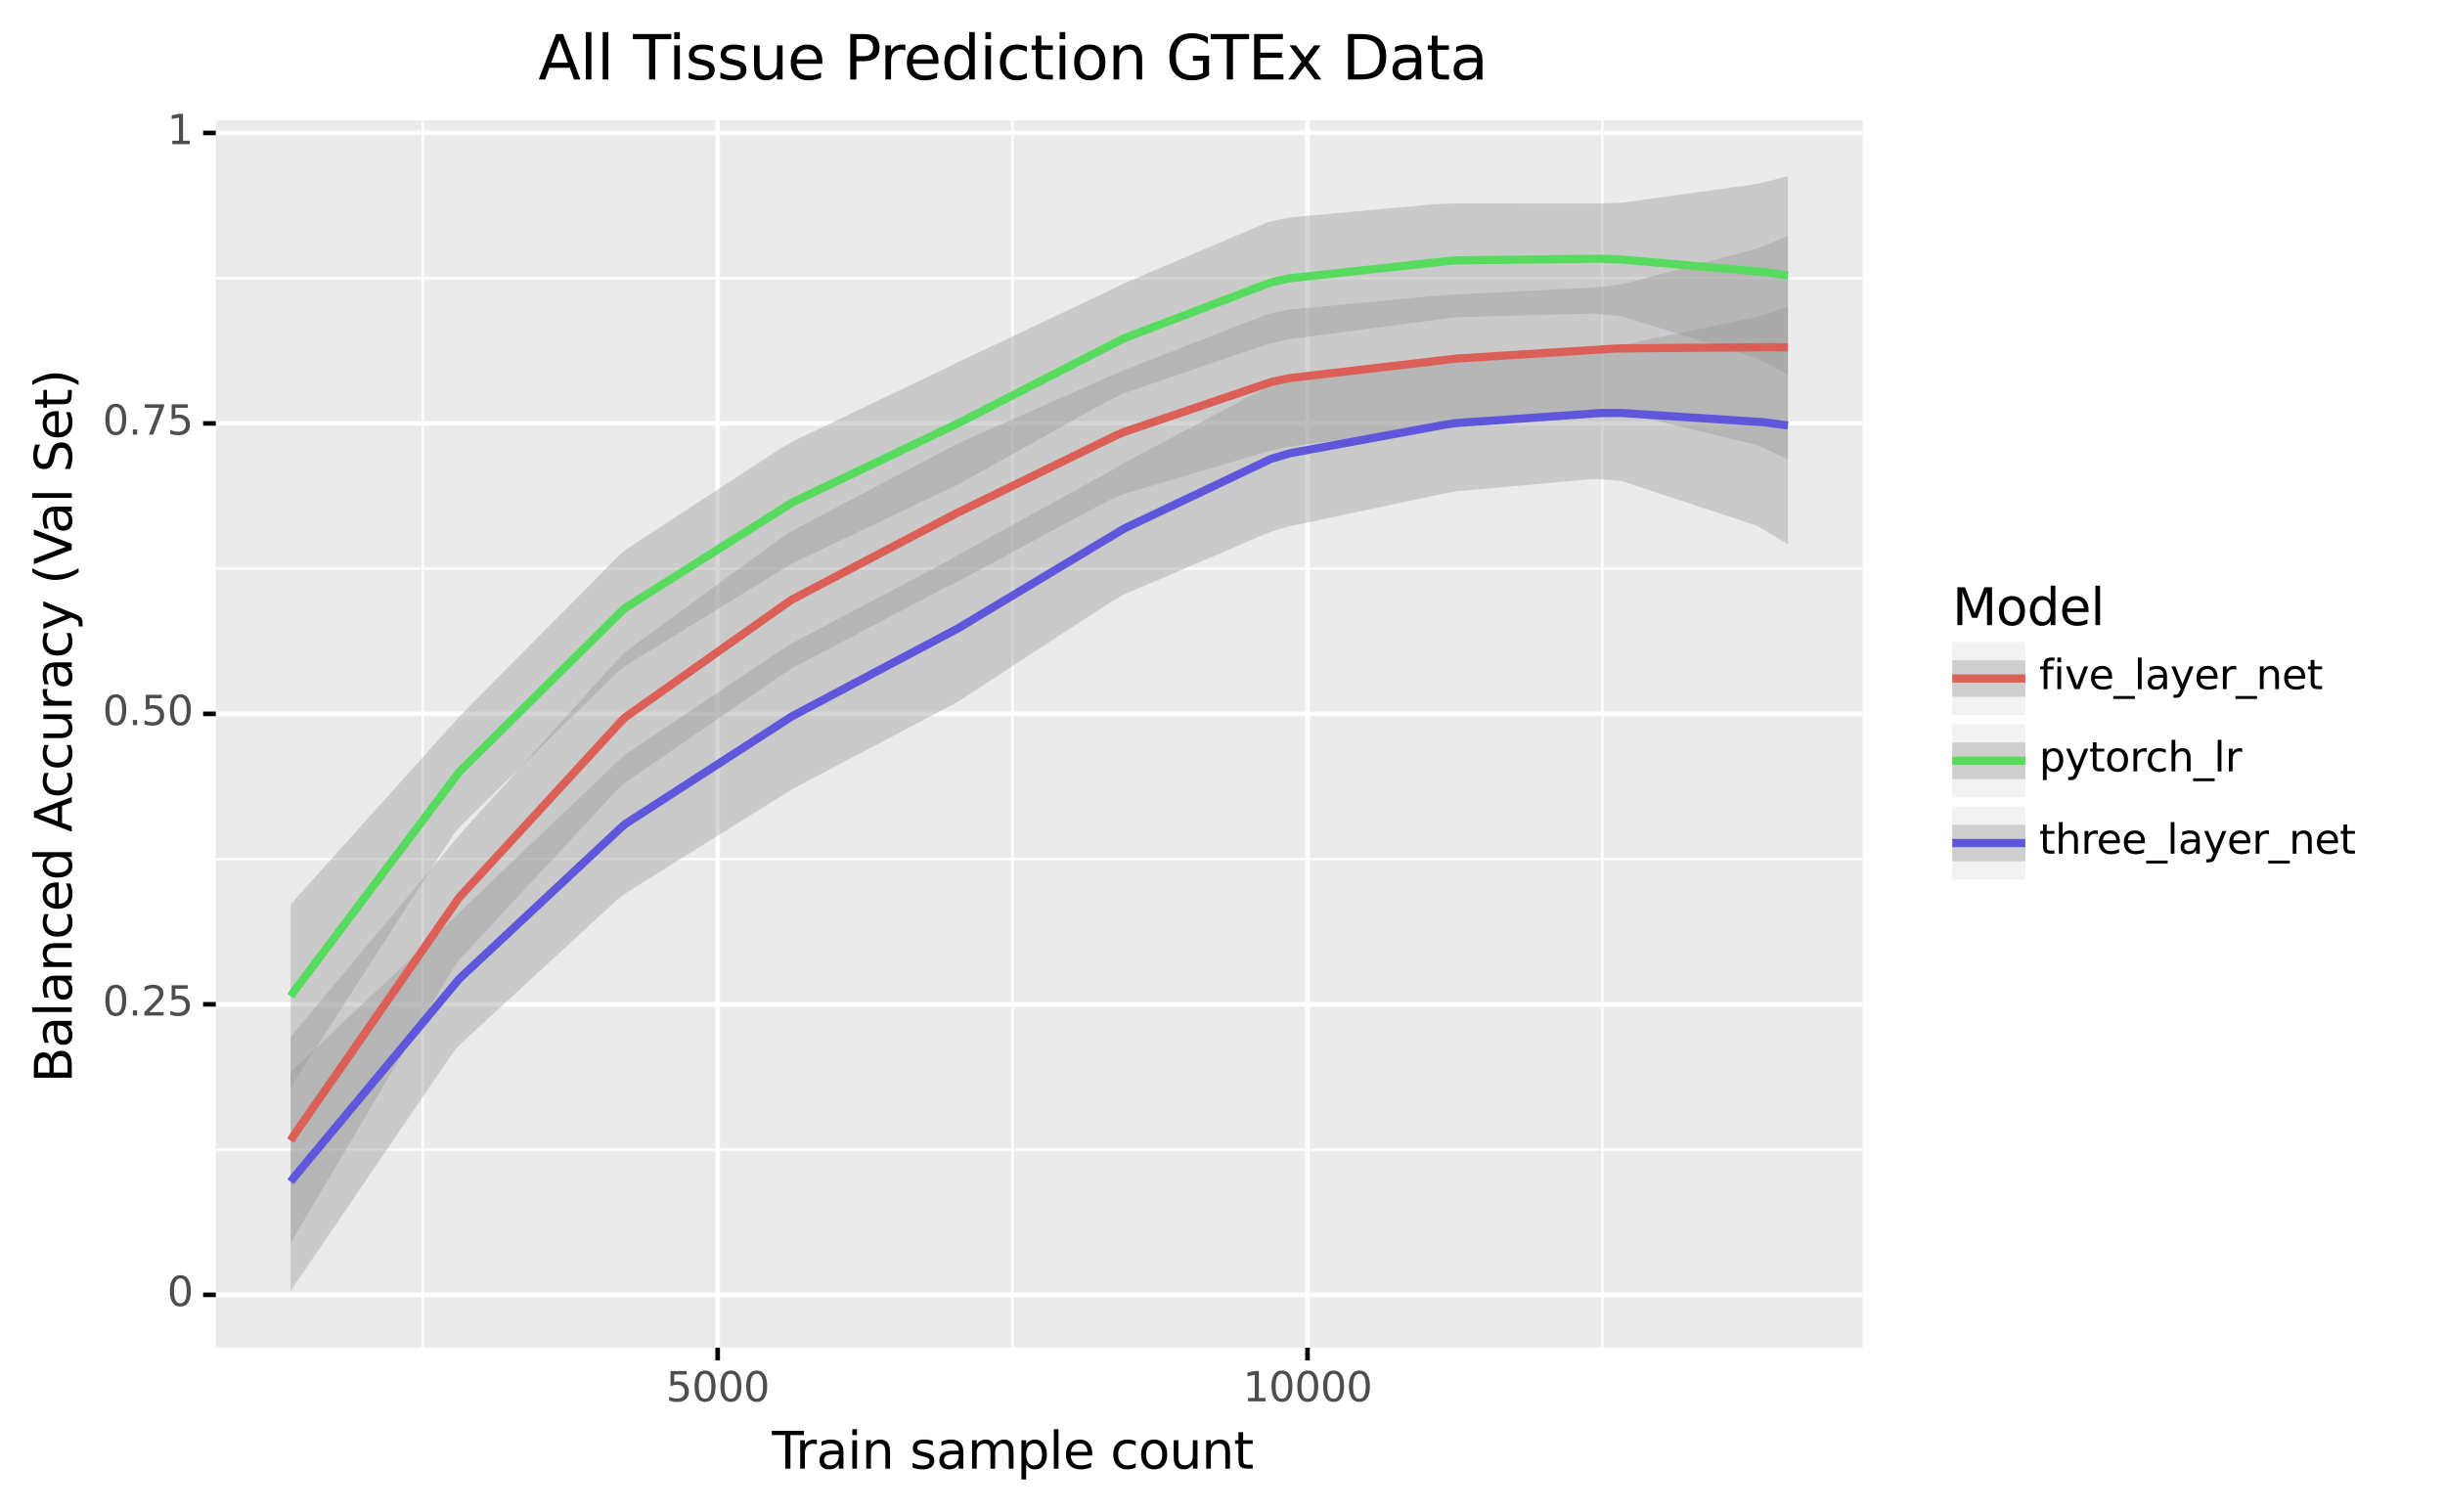 <?xml version="1.0" encoding="utf-8" standalone="no"?>
<!DOCTYPE svg PUBLIC "-//W3C//DTD SVG 1.1//EN"
  "http://www.w3.org/Graphics/SVG/1.1/DTD/svg11.dtd">
<svg height="327.93pt" version="1.1" viewBox="0 0 530.146 327.93" width="530.146pt" xmlns="http://www.w3.org/2000/svg" xmlns:xlink="http://www.w3.org/1999/xlink">
 <rect x="0" y="0" width="530.146" height="327.93" fill="#808080" stroke="none"/>
 <defs>
  <style type="text/css">*{stroke-linecap:butt;stroke-linejoin:round;}</style>
 </defs>
 <g id="figure_1">
  <g id="patch_1">
   <path d="M 0 327.93 
L 530.146 327.93 
L 530.146 0 
L 0 0 
z
" style="fill:#ffffff;stroke:#ffffff;stroke-linejoin:miter;"/>
  </g>
  <g id="axes_1">
   <g id="patch_2">
    <path d="M 46.79 292.217 
L 403.91 292.217 
L 403.91 26.105 
L 46.79 26.105 
z
" style="fill:#ebebeb;"/>
   </g>
   <g id="matplotlib.axis_1">
    <g id="xtick_1">
     <g id="line2d_1">
      <path clip-path="url(#pc63593eb18)" d="M 155.613 292.217 
L 155.613 26.105 
" style="fill:none;stroke:#ffffff;"/>
     </g>
     <g id="line2d_2">
      <path d="M 155.613 292.217 
" style="fill:none;stroke:#333333;stroke-width:1.5;"/>
      <defs>
       <path d="M 0 0 
L 0 2.75 
" id="md28d5144dc" style="stroke:#000000;"/>
      </defs>
      <g>
       <use style="fill:#333333;stroke:#000000;" x="155.613" xlink:href="#md28d5144dc" y="292.217"/>
      </g>
     </g>
     <g id="text_1">
      <!-- 5000 -->
      <g style="fill:#4d4d4d;" transform="translate(144.415 303.854)scale(0.088 -0.088)">
       <defs>
        <path d="M 691 4666 
L 3169 4666 
L 3169 4134 
L 1269 4134 
L 1269 2991 
Q 1406 3038 1543 3061 
Q 1681 3084 1819 3084 
Q 2600 3084 3056 2656 
Q 3513 2228 3513 1497 
Q 3513 744 3044 326 
Q 2575 -91 1722 -91 
Q 1428 -91 1123 -41 
Q 819 9 494 109 
L 494 744 
Q 775 591 1075 516 
Q 1375 441 1709 441 
Q 2250 441 2565 725 
Q 2881 1009 2881 1497 
Q 2881 1984 2565 2268 
Q 2250 2553 1709 2553 
Q 1456 2553 1204 2497 
Q 953 2441 691 2322 
L 691 4666 
z
" id="DejaVuSans-35" transform="scale(0.016)"/>
        <path d="M 2034 4250 
Q 1547 4250 1301 3770 
Q 1056 3291 1056 2328 
Q 1056 1369 1301 889 
Q 1547 409 2034 409 
Q 2525 409 2770 889 
Q 3016 1369 3016 2328 
Q 3016 3291 2770 3770 
Q 2525 4250 2034 4250 
z
M 2034 4750 
Q 2819 4750 3233 4129 
Q 3647 3509 3647 2328 
Q 3647 1150 3233 529 
Q 2819 -91 2034 -91 
Q 1250 -91 836 529 
Q 422 1150 422 2328 
Q 422 3509 836 4129 
Q 1250 4750 2034 4750 
z
" id="DejaVuSans-30" transform="scale(0.016)"/>
       </defs>
       <use xlink:href="#DejaVuSans-35"/>
       <use x="63.623" xlink:href="#DejaVuSans-30"/>
       <use x="127.246" xlink:href="#DejaVuSans-30"/>
       <use x="190.869" xlink:href="#DejaVuSans-30"/>
      </g>
     </g>
    </g>
    <g id="xtick_2">
     <g id="line2d_3">
      <path clip-path="url(#pc63593eb18)" d="M 283.5 292.217 
L 283.5 26.105 
" style="fill:none;stroke:#ffffff;"/>
     </g>
     <g id="line2d_4">
      <path d="M 283.5 292.217 
" style="fill:none;stroke:#333333;stroke-width:1.5;"/>
      <g>
       <use style="fill:#333333;stroke:#000000;" x="283.5" xlink:href="#md28d5144dc" y="292.217"/>
      </g>
     </g>
     <g id="text_2">
      <!-- 10000 -->
      <g style="fill:#4d4d4d;" transform="translate(269.503 303.854)scale(0.088 -0.088)">
       <defs>
        <path d="M 794 531 
L 1825 531 
L 1825 4091 
L 703 3866 
L 703 4441 
L 1819 4666 
L 2450 4666 
L 2450 531 
L 3481 531 
L 3481 0 
L 794 0 
L 794 531 
z
" id="DejaVuSans-31" transform="scale(0.016)"/>
       </defs>
       <use xlink:href="#DejaVuSans-31"/>
       <use x="63.623" xlink:href="#DejaVuSans-30"/>
       <use x="127.246" xlink:href="#DejaVuSans-30"/>
       <use x="190.869" xlink:href="#DejaVuSans-30"/>
       <use x="254.492" xlink:href="#DejaVuSans-30"/>
      </g>
     </g>
    </g>
    <g id="xtick_3">
     <g id="line2d_5">
      <path clip-path="url(#pc63593eb18)" d="M 91.669 292.217 
L 91.669 26.105 
" style="fill:none;stroke:#ffffff;stroke-width:0.5;"/>
     </g>
    </g>
    <g id="xtick_4">
     <g id="line2d_6">
      <path clip-path="url(#pc63593eb18)" d="M 219.556 292.217 
L 219.556 26.105 
" style="fill:none;stroke:#ffffff;stroke-width:0.5;"/>
     </g>
    </g>
    <g id="xtick_5">
     <g id="line2d_7">
      <path clip-path="url(#pc63593eb18)" d="M 347.444 292.217 
L 347.444 26.105 
" style="fill:none;stroke:#ffffff;stroke-width:0.5;"/>
     </g>
    </g>
    <g id="text_3">
     <!-- Train sample count -->
     <g transform="translate(167.387 318.442)scale(0.11 -0.11)">
      <defs>
       <path d="M -19 4666 
L 3928 4666 
L 3928 4134 
L 2272 4134 
L 2272 0 
L 1638 0 
L 1638 4134 
L -19 4134 
L -19 4666 
z
" id="DejaVuSans-54" transform="scale(0.016)"/>
       <path d="M 2631 2963 
Q 2534 3019 2420 3045 
Q 2306 3072 2169 3072 
Q 1681 3072 1420 2755 
Q 1159 2438 1159 1844 
L 1159 0 
L 581 0 
L 581 3500 
L 1159 3500 
L 1159 2956 
Q 1341 3275 1631 3429 
Q 1922 3584 2338 3584 
Q 2397 3584 2469 3576 
Q 2541 3569 2628 3553 
L 2631 2963 
z
" id="DejaVuSans-72" transform="scale(0.016)"/>
       <path d="M 2194 1759 
Q 1497 1759 1228 1600 
Q 959 1441 959 1056 
Q 959 750 1161 570 
Q 1363 391 1709 391 
Q 2188 391 2477 730 
Q 2766 1069 2766 1631 
L 2766 1759 
L 2194 1759 
z
M 3341 1997 
L 3341 0 
L 2766 0 
L 2766 531 
Q 2569 213 2275 61 
Q 1981 -91 1556 -91 
Q 1019 -91 701 211 
Q 384 513 384 1019 
Q 384 1609 779 1909 
Q 1175 2209 1959 2209 
L 2766 2209 
L 2766 2266 
Q 2766 2663 2505 2880 
Q 2244 3097 1772 3097 
Q 1472 3097 1187 3025 
Q 903 2953 641 2809 
L 641 3341 
Q 956 3463 1253 3523 
Q 1550 3584 1831 3584 
Q 2591 3584 2966 3190 
Q 3341 2797 3341 1997 
z
" id="DejaVuSans-61" transform="scale(0.016)"/>
       <path d="M 603 3500 
L 1178 3500 
L 1178 0 
L 603 0 
L 603 3500 
z
M 603 4863 
L 1178 4863 
L 1178 4134 
L 603 4134 
L 603 4863 
z
" id="DejaVuSans-69" transform="scale(0.016)"/>
       <path d="M 3513 2113 
L 3513 0 
L 2938 0 
L 2938 2094 
Q 2938 2591 2744 2837 
Q 2550 3084 2163 3084 
Q 1697 3084 1428 2787 
Q 1159 2491 1159 1978 
L 1159 0 
L 581 0 
L 581 3500 
L 1159 3500 
L 1159 2956 
Q 1366 3272 1645 3428 
Q 1925 3584 2291 3584 
Q 2894 3584 3203 3211 
Q 3513 2838 3513 2113 
z
" id="DejaVuSans-6e" transform="scale(0.016)"/>
       <path id="DejaVuSans-20" transform="scale(0.016)"/>
       <path d="M 2834 3397 
L 2834 2853 
Q 2591 2978 2328 3040 
Q 2066 3103 1784 3103 
Q 1356 3103 1142 2972 
Q 928 2841 928 2578 
Q 928 2378 1081 2264 
Q 1234 2150 1697 2047 
L 1894 2003 
Q 2506 1872 2764 1633 
Q 3022 1394 3022 966 
Q 3022 478 2636 193 
Q 2250 -91 1575 -91 
Q 1294 -91 989 -36 
Q 684 19 347 128 
L 347 722 
Q 666 556 975 473 
Q 1284 391 1588 391 
Q 1994 391 2212 530 
Q 2431 669 2431 922 
Q 2431 1156 2273 1281 
Q 2116 1406 1581 1522 
L 1381 1569 
Q 847 1681 609 1914 
Q 372 2147 372 2553 
Q 372 3047 722 3315 
Q 1072 3584 1716 3584 
Q 2034 3584 2315 3537 
Q 2597 3491 2834 3397 
z
" id="DejaVuSans-73" transform="scale(0.016)"/>
       <path d="M 3328 2828 
Q 3544 3216 3844 3400 
Q 4144 3584 4550 3584 
Q 5097 3584 5394 3201 
Q 5691 2819 5691 2113 
L 5691 0 
L 5113 0 
L 5113 2094 
Q 5113 2597 4934 2840 
Q 4756 3084 4391 3084 
Q 3944 3084 3684 2787 
Q 3425 2491 3425 1978 
L 3425 0 
L 2847 0 
L 2847 2094 
Q 2847 2600 2669 2842 
Q 2491 3084 2119 3084 
Q 1678 3084 1418 2786 
Q 1159 2488 1159 1978 
L 1159 0 
L 581 0 
L 581 3500 
L 1159 3500 
L 1159 2956 
Q 1356 3278 1631 3431 
Q 1906 3584 2284 3584 
Q 2666 3584 2933 3390 
Q 3200 3197 3328 2828 
z
" id="DejaVuSans-6d" transform="scale(0.016)"/>
       <path d="M 1159 525 
L 1159 -1331 
L 581 -1331 
L 581 3500 
L 1159 3500 
L 1159 2969 
Q 1341 3281 1617 3432 
Q 1894 3584 2278 3584 
Q 2916 3584 3314 3078 
Q 3713 2572 3713 1747 
Q 3713 922 3314 415 
Q 2916 -91 2278 -91 
Q 1894 -91 1617 61 
Q 1341 213 1159 525 
z
M 3116 1747 
Q 3116 2381 2855 2742 
Q 2594 3103 2138 3103 
Q 1681 3103 1420 2742 
Q 1159 2381 1159 1747 
Q 1159 1113 1420 752 
Q 1681 391 2138 391 
Q 2594 391 2855 752 
Q 3116 1113 3116 1747 
z
" id="DejaVuSans-70" transform="scale(0.016)"/>
       <path d="M 603 4863 
L 1178 4863 
L 1178 0 
L 603 0 
L 603 4863 
z
" id="DejaVuSans-6c" transform="scale(0.016)"/>
       <path d="M 3597 1894 
L 3597 1613 
L 953 1613 
Q 991 1019 1311 708 
Q 1631 397 2203 397 
Q 2534 397 2845 478 
Q 3156 559 3463 722 
L 3463 178 
Q 3153 47 2828 -22 
Q 2503 -91 2169 -91 
Q 1331 -91 842 396 
Q 353 884 353 1716 
Q 353 2575 817 3079 
Q 1281 3584 2069 3584 
Q 2775 3584 3186 3129 
Q 3597 2675 3597 1894 
z
M 3022 2063 
Q 3016 2534 2758 2815 
Q 2500 3097 2075 3097 
Q 1594 3097 1305 2825 
Q 1016 2553 972 2059 
L 3022 2063 
z
" id="DejaVuSans-65" transform="scale(0.016)"/>
       <path d="M 3122 3366 
L 3122 2828 
Q 2878 2963 2633 3030 
Q 2388 3097 2138 3097 
Q 1578 3097 1268 2742 
Q 959 2388 959 1747 
Q 959 1106 1268 751 
Q 1578 397 2138 397 
Q 2388 397 2633 464 
Q 2878 531 3122 666 
L 3122 134 
Q 2881 22 2623 -34 
Q 2366 -91 2075 -91 
Q 1284 -91 818 406 
Q 353 903 353 1747 
Q 353 2603 823 3093 
Q 1294 3584 2113 3584 
Q 2378 3584 2631 3529 
Q 2884 3475 3122 3366 
z
" id="DejaVuSans-63" transform="scale(0.016)"/>
       <path d="M 1959 3097 
Q 1497 3097 1228 2736 
Q 959 2375 959 1747 
Q 959 1119 1226 758 
Q 1494 397 1959 397 
Q 2419 397 2687 759 
Q 2956 1122 2956 1747 
Q 2956 2369 2687 2733 
Q 2419 3097 1959 3097 
z
M 1959 3584 
Q 2709 3584 3137 3096 
Q 3566 2609 3566 1747 
Q 3566 888 3137 398 
Q 2709 -91 1959 -91 
Q 1206 -91 779 398 
Q 353 888 353 1747 
Q 353 2609 779 3096 
Q 1206 3584 1959 3584 
z
" id="DejaVuSans-6f" transform="scale(0.016)"/>
       <path d="M 544 1381 
L 544 3500 
L 1119 3500 
L 1119 1403 
Q 1119 906 1312 657 
Q 1506 409 1894 409 
Q 2359 409 2629 706 
Q 2900 1003 2900 1516 
L 2900 3500 
L 3475 3500 
L 3475 0 
L 2900 0 
L 2900 538 
Q 2691 219 2414 64 
Q 2138 -91 1772 -91 
Q 1169 -91 856 284 
Q 544 659 544 1381 
z
M 1991 3584 
L 1991 3584 
z
" id="DejaVuSans-75" transform="scale(0.016)"/>
       <path d="M 1172 4494 
L 1172 3500 
L 2356 3500 
L 2356 3053 
L 1172 3053 
L 1172 1153 
Q 1172 725 1289 603 
Q 1406 481 1766 481 
L 2356 481 
L 2356 0 
L 1766 0 
Q 1100 0 847 248 
Q 594 497 594 1153 
L 594 3053 
L 172 3053 
L 172 3500 
L 594 3500 
L 594 4494 
L 1172 4494 
z
" id="DejaVuSans-74" transform="scale(0.016)"/>
      </defs>
      <use xlink:href="#DejaVuSans-54"/>
      <use x="46.334" xlink:href="#DejaVuSans-72"/>
      <use x="87.447" xlink:href="#DejaVuSans-61"/>
      <use x="148.727" xlink:href="#DejaVuSans-69"/>
      <use x="176.51" xlink:href="#DejaVuSans-6e"/>
      <use x="239.889" xlink:href="#DejaVuSans-20"/>
      <use x="271.676" xlink:href="#DejaVuSans-73"/>
      <use x="323.775" xlink:href="#DejaVuSans-61"/>
      <use x="385.055" xlink:href="#DejaVuSans-6d"/>
      <use x="482.467" xlink:href="#DejaVuSans-70"/>
      <use x="545.943" xlink:href="#DejaVuSans-6c"/>
      <use x="573.727" xlink:href="#DejaVuSans-65"/>
      <use x="635.25" xlink:href="#DejaVuSans-20"/>
      <use x="667.037" xlink:href="#DejaVuSans-63"/>
      <use x="722.018" xlink:href="#DejaVuSans-6f"/>
      <use x="783.199" xlink:href="#DejaVuSans-75"/>
      <use x="846.578" xlink:href="#DejaVuSans-6e"/>
      <use x="909.957" xlink:href="#DejaVuSans-74"/>
     </g>
    </g>
   </g>
   <g id="matplotlib.axis_2">
    <g id="ytick_1">
     <g id="line2d_8">
      <path clip-path="url(#pc63593eb18)" d="M 46.79 280.75 
L 403.91 280.75 
" style="fill:none;stroke:#ffffff;"/>
     </g>
     <g id="line2d_9">
      <path d="M 46.79 280.75 
" style="fill:none;stroke:#333333;stroke-width:1.5;"/>
      <defs>
       <path d="M 0 0 
L -2.75 0 
" id="ma6c13cc1db" style="stroke:#000000;"/>
      </defs>
      <g>
       <use style="fill:#333333;stroke:#000000;" x="46.79" xlink:href="#ma6c13cc1db" y="280.75"/>
      </g>
     </g>
     <g id="text_4">
      <!-- 0 -->
      <g style="fill:#4d4d4d;" transform="translate(36.241 283.178)scale(0.088 -0.088)">
       <use xlink:href="#DejaVuSans-30"/>
      </g>
     </g>
    </g>
    <g id="ytick_2">
     <g id="line2d_10">
      <path clip-path="url(#pc63593eb18)" d="M 46.79 217.768 
L 403.91 217.768 
" style="fill:none;stroke:#ffffff;"/>
     </g>
     <g id="line2d_11">
      <path d="M 46.79 217.768 
" style="fill:none;stroke:#333333;stroke-width:1.5;"/>
      <g>
       <use style="fill:#333333;stroke:#000000;" x="46.79" xlink:href="#ma6c13cc1db" y="217.768"/>
      </g>
     </g>
     <g id="text_5">
      <!-- 0.25 -->
      <g style="fill:#4d4d4d;" transform="translate(22.246 220.197)scale(0.088 -0.088)">
       <defs>
        <path d="M 684 794 
L 1344 794 
L 1344 0 
L 684 0 
L 684 794 
z
" id="DejaVuSans-2e" transform="scale(0.016)"/>
        <path d="M 1228 531 
L 3431 531 
L 3431 0 
L 469 0 
L 469 531 
Q 828 903 1448 1529 
Q 2069 2156 2228 2338 
Q 2531 2678 2651 2914 
Q 2772 3150 2772 3378 
Q 2772 3750 2511 3984 
Q 2250 4219 1831 4219 
Q 1534 4219 1204 4116 
Q 875 4013 500 3803 
L 500 4441 
Q 881 4594 1212 4672 
Q 1544 4750 1819 4750 
Q 2544 4750 2975 4387 
Q 3406 4025 3406 3419 
Q 3406 3131 3298 2873 
Q 3191 2616 2906 2266 
Q 2828 2175 2409 1742 
Q 1991 1309 1228 531 
z
" id="DejaVuSans-32" transform="scale(0.016)"/>
       </defs>
       <use xlink:href="#DejaVuSans-30"/>
       <use x="63.623" xlink:href="#DejaVuSans-2e"/>
       <use x="95.41" xlink:href="#DejaVuSans-32"/>
       <use x="159.033" xlink:href="#DejaVuSans-35"/>
      </g>
     </g>
    </g>
    <g id="ytick_3">
     <g id="line2d_12">
      <path clip-path="url(#pc63593eb18)" d="M 46.79 154.787 
L 403.91 154.787 
" style="fill:none;stroke:#ffffff;"/>
     </g>
     <g id="line2d_13">
      <path d="M 46.79 154.787 
" style="fill:none;stroke:#333333;stroke-width:1.5;"/>
      <g>
       <use style="fill:#333333;stroke:#000000;" x="46.79" xlink:href="#ma6c13cc1db" y="154.787"/>
      </g>
     </g>
     <g id="text_6">
      <!-- 0.50 -->
      <g style="fill:#4d4d4d;" transform="translate(22.246 157.216)scale(0.088 -0.088)">
       <use xlink:href="#DejaVuSans-30"/>
       <use x="63.623" xlink:href="#DejaVuSans-2e"/>
       <use x="95.41" xlink:href="#DejaVuSans-35"/>
       <use x="159.033" xlink:href="#DejaVuSans-30"/>
      </g>
     </g>
    </g>
    <g id="ytick_4">
     <g id="line2d_14">
      <path clip-path="url(#pc63593eb18)" d="M 46.79 91.806 
L 403.91 91.806 
" style="fill:none;stroke:#ffffff;"/>
     </g>
     <g id="line2d_15">
      <path d="M 46.79 91.806 
" style="fill:none;stroke:#333333;stroke-width:1.5;"/>
      <g>
       <use style="fill:#333333;stroke:#000000;" x="46.79" xlink:href="#ma6c13cc1db" y="91.806"/>
      </g>
     </g>
     <g id="text_7">
      <!-- 0.75 -->
      <g style="fill:#4d4d4d;" transform="translate(22.246 94.234)scale(0.088 -0.088)">
       <defs>
        <path d="M 525 4666 
L 3525 4666 
L 3525 4397 
L 1831 0 
L 1172 0 
L 2766 4134 
L 525 4134 
L 525 4666 
z
" id="DejaVuSans-37" transform="scale(0.016)"/>
       </defs>
       <use xlink:href="#DejaVuSans-30"/>
       <use x="63.623" xlink:href="#DejaVuSans-2e"/>
       <use x="95.41" xlink:href="#DejaVuSans-37"/>
       <use x="159.033" xlink:href="#DejaVuSans-35"/>
      </g>
     </g>
    </g>
    <g id="ytick_5">
     <g id="line2d_16">
      <path clip-path="url(#pc63593eb18)" d="M 46.79 28.825 
L 403.91 28.825 
" style="fill:none;stroke:#ffffff;"/>
     </g>
     <g id="line2d_17">
      <path d="M 46.79 28.825 
" style="fill:none;stroke:#333333;stroke-width:1.5;"/>
      <g>
       <use style="fill:#333333;stroke:#000000;" x="46.79" xlink:href="#ma6c13cc1db" y="28.825"/>
      </g>
     </g>
     <g id="text_8">
      <!-- 1 -->
      <g style="fill:#4d4d4d;" transform="translate(36.241 31.253)scale(0.088 -0.088)">
       <use xlink:href="#DejaVuSans-31"/>
      </g>
     </g>
    </g>
    <g id="ytick_6">
     <g id="line2d_18">
      <path clip-path="url(#pc63593eb18)" d="M 46.79 249.259 
L 403.91 249.259 
" style="fill:none;stroke:#ffffff;stroke-width:0.5;"/>
     </g>
    </g>
    <g id="ytick_7">
     <g id="line2d_19">
      <path clip-path="url(#pc63593eb18)" d="M 46.79 186.278 
L 403.91 186.278 
" style="fill:none;stroke:#ffffff;stroke-width:0.5;"/>
     </g>
    </g>
    <g id="ytick_8">
     <g id="line2d_20">
      <path clip-path="url(#pc63593eb18)" d="M 46.79 123.297 
L 403.91 123.297 
" style="fill:none;stroke:#ffffff;stroke-width:0.5;"/>
     </g>
    </g>
    <g id="ytick_9">
     <g id="line2d_21">
      <path clip-path="url(#pc63593eb18)" d="M 46.79 60.316 
L 403.91 60.316 
" style="fill:none;stroke:#ffffff;stroke-width:0.5;"/>
     </g>
    </g>
    <g id="text_9">
     <!-- Balanced Accuracy (Val Set) -->
     <g transform="translate(15.558 234.775)rotate(-90)scale(0.11 -0.11)">
      <defs>
       <path d="M 1259 2228 
L 1259 519 
L 2272 519 
Q 2781 519 3026 730 
Q 3272 941 3272 1375 
Q 3272 1813 3026 2020 
Q 2781 2228 2272 2228 
L 1259 2228 
z
M 1259 4147 
L 1259 2741 
L 2194 2741 
Q 2656 2741 2882 2914 
Q 3109 3088 3109 3444 
Q 3109 3797 2882 3972 
Q 2656 4147 2194 4147 
L 1259 4147 
z
M 628 4666 
L 2241 4666 
Q 2963 4666 3353 4366 
Q 3744 4066 3744 3513 
Q 3744 3084 3544 2831 
Q 3344 2578 2956 2516 
Q 3422 2416 3680 2098 
Q 3938 1781 3938 1306 
Q 3938 681 3513 340 
Q 3088 0 2303 0 
L 628 0 
L 628 4666 
z
" id="DejaVuSans-42" transform="scale(0.016)"/>
       <path d="M 2906 2969 
L 2906 4863 
L 3481 4863 
L 3481 0 
L 2906 0 
L 2906 525 
Q 2725 213 2448 61 
Q 2172 -91 1784 -91 
Q 1150 -91 751 415 
Q 353 922 353 1747 
Q 353 2572 751 3078 
Q 1150 3584 1784 3584 
Q 2172 3584 2448 3432 
Q 2725 3281 2906 2969 
z
M 947 1747 
Q 947 1113 1208 752 
Q 1469 391 1925 391 
Q 2381 391 2643 752 
Q 2906 1113 2906 1747 
Q 2906 2381 2643 2742 
Q 2381 3103 1925 3103 
Q 1469 3103 1208 2742 
Q 947 2381 947 1747 
z
" id="DejaVuSans-64" transform="scale(0.016)"/>
       <path d="M 2188 4044 
L 1331 1722 
L 3047 1722 
L 2188 4044 
z
M 1831 4666 
L 2547 4666 
L 4325 0 
L 3669 0 
L 3244 1197 
L 1141 1197 
L 716 0 
L 50 0 
L 1831 4666 
z
" id="DejaVuSans-41" transform="scale(0.016)"/>
       <path d="M 2059 -325 
Q 1816 -950 1584 -1140 
Q 1353 -1331 966 -1331 
L 506 -1331 
L 506 -850 
L 844 -850 
Q 1081 -850 1212 -737 
Q 1344 -625 1503 -206 
L 1606 56 
L 191 3500 
L 800 3500 
L 1894 763 
L 2988 3500 
L 3597 3500 
L 2059 -325 
z
" id="DejaVuSans-79" transform="scale(0.016)"/>
       <path d="M 1984 4856 
Q 1566 4138 1362 3434 
Q 1159 2731 1159 2009 
Q 1159 1288 1364 580 
Q 1569 -128 1984 -844 
L 1484 -844 
Q 1016 -109 783 600 
Q 550 1309 550 2009 
Q 550 2706 781 3412 
Q 1013 4119 1484 4856 
L 1984 4856 
z
" id="DejaVuSans-28" transform="scale(0.016)"/>
       <path d="M 1831 0 
L 50 4666 
L 709 4666 
L 2188 738 
L 3669 4666 
L 4325 4666 
L 2547 0 
L 1831 0 
z
" id="DejaVuSans-56" transform="scale(0.016)"/>
       <path d="M 3425 4513 
L 3425 3897 
Q 3066 4069 2747 4153 
Q 2428 4238 2131 4238 
Q 1616 4238 1336 4038 
Q 1056 3838 1056 3469 
Q 1056 3159 1242 3001 
Q 1428 2844 1947 2747 
L 2328 2669 
Q 3034 2534 3370 2195 
Q 3706 1856 3706 1288 
Q 3706 609 3251 259 
Q 2797 -91 1919 -91 
Q 1588 -91 1214 -16 
Q 841 59 441 206 
L 441 856 
Q 825 641 1194 531 
Q 1563 422 1919 422 
Q 2459 422 2753 634 
Q 3047 847 3047 1241 
Q 3047 1584 2836 1778 
Q 2625 1972 2144 2069 
L 1759 2144 
Q 1053 2284 737 2584 
Q 422 2884 422 3419 
Q 422 4038 858 4394 
Q 1294 4750 2059 4750 
Q 2388 4750 2728 4690 
Q 3069 4631 3425 4513 
z
" id="DejaVuSans-53" transform="scale(0.016)"/>
       <path d="M 513 4856 
L 1013 4856 
Q 1481 4119 1714 3412 
Q 1947 2706 1947 2009 
Q 1947 1309 1714 600 
Q 1481 -109 1013 -844 
L 513 -844 
Q 928 -128 1133 580 
Q 1338 1288 1338 2009 
Q 1338 2731 1133 3434 
Q 928 4138 513 4856 
z
" id="DejaVuSans-29" transform="scale(0.016)"/>
      </defs>
      <use xlink:href="#DejaVuSans-42"/>
      <use x="68.604" xlink:href="#DejaVuSans-61"/>
      <use x="129.883" xlink:href="#DejaVuSans-6c"/>
      <use x="157.666" xlink:href="#DejaVuSans-61"/>
      <use x="218.945" xlink:href="#DejaVuSans-6e"/>
      <use x="282.324" xlink:href="#DejaVuSans-63"/>
      <use x="337.305" xlink:href="#DejaVuSans-65"/>
      <use x="398.828" xlink:href="#DejaVuSans-64"/>
      <use x="462.305" xlink:href="#DejaVuSans-20"/>
      <use x="494.092" xlink:href="#DejaVuSans-41"/>
      <use x="560.75" xlink:href="#DejaVuSans-63"/>
      <use x="615.73" xlink:href="#DejaVuSans-63"/>
      <use x="670.711" xlink:href="#DejaVuSans-75"/>
      <use x="734.09" xlink:href="#DejaVuSans-72"/>
      <use x="775.203" xlink:href="#DejaVuSans-61"/>
      <use x="836.482" xlink:href="#DejaVuSans-63"/>
      <use x="891.463" xlink:href="#DejaVuSans-79"/>
      <use x="950.643" xlink:href="#DejaVuSans-20"/>
      <use x="982.43" xlink:href="#DejaVuSans-28"/>
      <use x="1021.443" xlink:href="#DejaVuSans-56"/>
      <use x="1082.102" xlink:href="#DejaVuSans-61"/>
      <use x="1143.381" xlink:href="#DejaVuSans-6c"/>
      <use x="1171.164" xlink:href="#DejaVuSans-20"/>
      <use x="1202.951" xlink:href="#DejaVuSans-53"/>
      <use x="1266.428" xlink:href="#DejaVuSans-65"/>
      <use x="1327.951" xlink:href="#DejaVuSans-74"/>
      <use x="1367.16" xlink:href="#DejaVuSans-29"/>
     </g>
    </g>
   </g>
   <g id="PolyCollection_1">
    <path clip-path="url(#pc63593eb18)" d="M 63.022 224.835 
L 63.022 269.765 
L 63.125 269.555 
L 63.15 269.502 
L 63.176 269.45 
L 63.201 269.397 
L 63.329 269.135 
L 63.355 269.083 
L 63.38 269.03 
L 63.432 268.926 
L 63.56 268.664 
L 63.713 268.351 
L 98.319 209.814 
L 98.549 209.505 
L 98.575 209.471 
L 98.601 209.437 
L 98.626 209.402 
L 98.677 209.334 
L 98.959 208.958 
L 98.984 208.924 
L 99.01 208.89 
L 99.061 208.822 
L 99.138 208.72 
L 99.419 208.347 
L 99.7 207.976 
L 133.642 171.455 
L 133.949 171.174 
L 134 171.127 
L 134.051 171.081 
L 134.077 171.057 
L 134.153 170.988 
L 134.588 170.593 
L 134.614 170.57 
L 134.665 170.524 
L 134.716 170.478 
L 134.844 170.363 
L 135.279 169.974 
L 135.688 169.612 
L 168.939 146.725 
L 169.373 146.441 
L 169.425 146.407 
L 169.45 146.39 
L 169.476 146.373 
L 169.552 146.323 
L 169.629 146.272 
L 170.192 145.9 
L 170.243 145.866 
L 170.294 145.832 
L 170.397 145.764 
L 170.55 145.662 
L 171.138 145.27 
L 171.701 144.898 
L 204.261 127.774 
L 204.773 127.533 
L 204.875 127.484 
L 204.926 127.46 
L 205.003 127.423 
L 205.105 127.374 
L 205.821 127.028 
L 205.872 127.003 
L 205.949 126.966 
L 206.077 126.903 
L 206.282 126.802 
L 206.998 126.445 
L 207.688 126.093 
L 239.558 108.923 
L 240.197 108.63 
L 240.3 108.583 
L 240.376 108.549 
L 240.453 108.514 
L 240.581 108.456 
L 241.451 108.067 
L 241.502 108.044 
L 241.604 107.999 
L 241.732 107.943 
L 241.988 107.831 
L 242.857 107.454 
L 243.676 107.107 
L 274.855 97.885 
L 275.597 97.715 
L 275.724 97.685 
L 275.75 97.679 
L 275.801 97.668 
L 275.929 97.639 
L 276.057 97.609 
L 277.054 97.387 
L 277.131 97.37 
L 277.234 97.348 
L 277.413 97.309 
L 277.694 97.248 
L 278.717 97.033 
L 279.689 96.835 
L 310.177 92.607 
L 311.021 92.465 
L 311.149 92.443 
L 311.175 92.439 
L 311.252 92.426 
L 311.379 92.403 
L 311.533 92.376 
L 312.684 92.177 
L 312.761 92.164 
L 312.889 92.142 
L 313.068 92.111 
L 313.4 92.055 
L 314.577 91.861 
L 315.676 91.686 
L 345.474 89.232 
L 346.421 89.241 
L 346.574 89.244 
L 346.6 89.244 
L 346.702 89.246 
L 346.83 89.248 
L 347.009 89.251 
L 348.313 89.281 
L 348.39 89.284 
L 348.543 89.288 
L 348.748 89.294 
L 349.106 89.307 
L 350.436 89.363 
L 351.664 89.432 
L 380.797 96.456 
L 381.845 96.903 
L 382.024 96.981 
L 382.05 96.992 
L 382.152 97.037 
L 382.306 97.104 
L 382.51 97.193 
L 383.943 97.835 
L 384.019 97.87 
L 384.198 97.952 
L 384.429 98.058 
L 384.838 98.248 
L 386.296 98.94 
L 387.677 99.617 
L 387.677 51.101 
L 387.677 51.101 
L 386.296 51.701 
L 384.838 52.321 
L 384.429 52.492 
L 384.198 52.588 
L 384.019 52.662 
L 383.943 52.693 
L 382.51 53.278 
L 382.306 53.36 
L 382.152 53.422 
L 382.05 53.462 
L 382.024 53.473 
L 381.845 53.544 
L 380.797 53.957 
L 351.664 61.653 
L 350.436 61.814 
L 349.106 61.976 
L 348.748 62.017 
L 348.543 62.04 
L 348.39 62.057 
L 348.313 62.066 
L 347.009 62.203 
L 346.83 62.221 
L 346.702 62.234 
L 346.6 62.244 
L 346.574 62.247 
L 346.421 62.261 
L 345.474 62.35 
L 315.676 63.847 
L 314.577 63.917 
L 313.4 63.998 
L 313.068 64.021 
L 312.889 64.034 
L 312.761 64.044 
L 312.684 64.049 
L 311.533 64.137 
L 311.379 64.149 
L 311.252 64.16 
L 311.175 64.166 
L 311.149 64.168 
L 311.021 64.178 
L 310.177 64.243 
L 279.689 67.098 
L 278.717 67.276 
L 277.694 67.475 
L 277.413 67.533 
L 277.234 67.57 
L 277.131 67.591 
L 277.054 67.607 
L 276.057 67.825 
L 275.929 67.854 
L 275.801 67.883 
L 275.75 67.895 
L 275.724 67.901 
L 275.597 67.93 
L 274.855 68.107 
L 243.676 80.266 
L 242.857 80.626 
L 241.988 81.007 
L 241.732 81.119 
L 241.604 81.175 
L 241.502 81.219 
L 241.451 81.242 
L 240.581 81.621 
L 240.453 81.676 
L 240.376 81.709 
L 240.3 81.743 
L 240.197 81.787 
L 239.558 82.064 
L 207.688 96.175 
L 206.998 96.531 
L 206.282 96.903 
L 206.077 97.009 
L 205.949 97.076 
L 205.872 97.116 
L 205.821 97.142 
L 205.105 97.517 
L 205.003 97.571 
L 204.926 97.611 
L 204.875 97.638 
L 204.773 97.692 
L 204.261 97.961 
L 171.701 115.126 
L 171.138 115.487 
L 170.55 115.873 
L 170.397 115.975 
L 170.294 116.043 
L 170.243 116.077 
L 170.192 116.111 
L 169.629 116.485 
L 169.552 116.536 
L 169.476 116.587 
L 169.45 116.604 
L 169.425 116.621 
L 169.373 116.655 
L 168.939 116.942 
L 135.688 141.259 
L 135.279 141.658 
L 134.844 142.086 
L 134.716 142.214 
L 134.665 142.265 
L 134.614 142.316 
L 134.588 142.341 
L 134.153 142.778 
L 134.077 142.856 
L 134.051 142.881 
L 134 142.933 
L 133.949 142.985 
L 133.642 143.296 
L 99.7 180.919 
L 99.419 181.257 
L 99.138 181.595 
L 99.061 181.688 
L 99.01 181.749 
L 98.984 181.78 
L 98.959 181.811 
L 98.677 182.15 
L 98.626 182.212 
L 98.601 182.243 
L 98.575 182.273 
L 98.549 182.304 
L 98.319 182.582 
L 63.713 224.015 
L 63.56 224.197 
L 63.432 224.349 
L 63.38 224.41 
L 63.355 224.44 
L 63.329 224.47 
L 63.201 224.622 
L 63.176 224.653 
L 63.15 224.683 
L 63.125 224.713 
L 63.022 224.835 
z
" style="fill:#999999;fill-opacity:0.4;"/>
   </g>
   <g id="PolyCollection_2">
    <path clip-path="url(#pc63593eb18)" d="M 63.022 196.088 
L 63.022 235.951 
L 63.125 235.759 
L 63.15 235.711 
L 63.176 235.662 
L 63.201 235.614 
L 63.329 235.374 
L 63.355 235.326 
L 63.38 235.278 
L 63.432 235.181 
L 63.56 234.941 
L 63.713 234.654 
L 98.319 180.944 
L 98.549 180.66 
L 98.575 180.629 
L 98.601 180.597 
L 98.626 180.566 
L 98.677 180.503 
L 98.959 180.159 
L 98.984 180.128 
L 99.01 180.097 
L 99.061 180.034 
L 99.138 179.941 
L 99.419 179.599 
L 99.7 179.259 
L 133.642 145.995 
L 133.949 145.739 
L 134 145.696 
L 134.051 145.653 
L 134.077 145.632 
L 134.153 145.568 
L 134.588 145.207 
L 134.614 145.185 
L 134.665 145.143 
L 134.716 145.101 
L 134.844 144.996 
L 135.279 144.641 
L 135.688 144.311 
L 168.939 123.881 
L 169.373 123.622 
L 169.425 123.591 
L 169.45 123.576 
L 169.476 123.561 
L 169.552 123.515 
L 169.629 123.468 
L 170.192 123.128 
L 170.243 123.097 
L 170.294 123.066 
L 170.397 123.003 
L 170.55 122.91 
L 171.138 122.552 
L 171.701 122.212 
L 204.261 106.681 
L 204.773 106.453 
L 204.875 106.407 
L 204.926 106.384 
L 205.003 106.349 
L 205.105 106.303 
L 205.821 105.975 
L 205.872 105.951 
L 205.949 105.915 
L 206.077 105.856 
L 206.282 105.76 
L 206.998 105.419 
L 207.688 105.083 
L 239.558 87.308 
L 240.197 86.981 
L 240.3 86.929 
L 240.376 86.89 
L 240.453 86.852 
L 240.581 86.787 
L 241.451 86.352 
L 241.502 86.326 
L 241.604 86.275 
L 241.732 86.212 
L 241.988 86.086 
L 242.857 85.662 
L 243.676 85.269 
L 274.855 74.607 
L 275.597 74.43 
L 275.724 74.4 
L 275.75 74.394 
L 275.801 74.382 
L 275.929 74.352 
L 276.057 74.322 
L 277.054 74.093 
L 277.131 74.075 
L 277.234 74.052 
L 277.413 74.012 
L 277.694 73.95 
L 278.717 73.728 
L 279.689 73.525 
L 310.177 69.508 
L 311.021 69.396 
L 311.149 69.379 
L 311.175 69.376 
L 311.252 69.365 
L 311.379 69.348 
L 311.533 69.326 
L 312.684 69.171 
L 312.761 69.161 
L 312.889 69.144 
L 313.068 69.121 
L 313.4 69.078 
L 314.577 68.932 
L 315.676 68.802 
L 345.474 67.98 
L 346.421 68.052 
L 346.574 68.065 
L 346.6 68.067 
L 346.702 68.075 
L 346.83 68.086 
L 347.009 68.101 
L 348.313 68.218 
L 348.39 68.226 
L 348.543 68.241 
L 348.748 68.261 
L 349.106 68.297 
L 350.436 68.444 
L 351.664 68.596 
L 380.797 77.61 
L 381.845 78.129 
L 382.024 78.219 
L 382.05 78.232 
L 382.152 78.284 
L 382.306 78.361 
L 382.51 78.465 
L 383.943 79.206 
L 384.019 79.246 
L 384.198 79.341 
L 384.429 79.463 
L 384.838 79.681 
L 386.296 80.473 
L 387.677 81.246 
L 387.677 38.201 
L 387.677 38.201 
L 386.296 38.562 
L 384.838 38.932 
L 384.429 39.034 
L 384.198 39.091 
L 384.019 39.136 
L 383.943 39.155 
L 382.51 39.502 
L 382.306 39.551 
L 382.152 39.587 
L 382.05 39.611 
L 382.024 39.617 
L 381.845 39.66 
L 380.797 39.903 
L 351.664 43.949 
L 350.436 44.001 
L 349.106 44.048 
L 348.748 44.059 
L 348.543 44.065 
L 348.39 44.07 
L 348.313 44.072 
L 347.009 44.103 
L 346.83 44.107 
L 346.702 44.11 
L 346.6 44.111 
L 346.574 44.112 
L 346.421 44.115 
L 345.474 44.129 
L 315.676 44.102 
L 314.577 44.139 
L 313.4 44.184 
L 313.068 44.199 
L 312.889 44.206 
L 312.761 44.212 
L 312.684 44.216 
L 311.533 44.272 
L 311.379 44.28 
L 311.252 44.286 
L 311.175 44.29 
L 311.149 44.292 
L 311.021 44.298 
L 310.177 44.342 
L 279.689 47.141 
L 278.717 47.327 
L 277.694 47.534 
L 277.413 47.594 
L 277.234 47.632 
L 277.131 47.654 
L 277.054 47.671 
L 276.057 47.896 
L 275.929 47.925 
L 275.801 47.955 
L 275.75 47.968 
L 275.724 47.974 
L 275.597 48.004 
L 274.855 48.186 
L 243.676 61.454 
L 242.857 61.858 
L 241.988 62.287 
L 241.732 62.413 
L 241.604 62.476 
L 241.502 62.526 
L 241.451 62.551 
L 240.581 62.978 
L 240.453 63.04 
L 240.376 63.078 
L 240.3 63.115 
L 240.197 63.165 
L 239.558 63.478 
L 207.688 78.539 
L 206.998 78.879 
L 206.282 79.232 
L 206.077 79.333 
L 205.949 79.396 
L 205.872 79.434 
L 205.821 79.459 
L 205.105 79.812 
L 205.003 79.863 
L 204.926 79.901 
L 204.875 79.926 
L 204.773 79.977 
L 204.261 80.229 
L 171.701 95.797 
L 171.138 96.127 
L 170.55 96.48 
L 170.397 96.574 
L 170.294 96.636 
L 170.243 96.667 
L 170.192 96.698 
L 169.629 97.04 
L 169.552 97.087 
L 169.476 97.133 
L 169.45 97.148 
L 169.425 97.164 
L 169.373 97.195 
L 168.939 97.457 
L 135.688 119.155 
L 135.279 119.518 
L 134.844 119.908 
L 134.716 120.024 
L 134.665 120.071 
L 134.614 120.117 
L 134.588 120.14 
L 134.153 120.539 
L 134.077 120.61 
L 134.051 120.634 
L 134 120.681 
L 133.949 120.728 
L 133.642 121.012 
L 99.7 155.253 
L 99.419 155.564 
L 99.138 155.875 
L 99.061 155.96 
L 99.01 156.016 
L 98.984 156.045 
L 98.959 156.073 
L 98.677 156.385 
L 98.626 156.442 
L 98.601 156.47 
L 98.575 156.498 
L 98.549 156.527 
L 98.319 156.782 
L 63.713 195.317 
L 63.56 195.488 
L 63.432 195.631 
L 63.38 195.688 
L 63.355 195.717 
L 63.329 195.745 
L 63.201 195.888 
L 63.176 195.917 
L 63.15 195.945 
L 63.125 195.974 
L 63.022 196.088 
z
" style="fill:#999999;fill-opacity:0.4;"/>
   </g>
   <g id="PolyCollection_3">
    <path clip-path="url(#pc63593eb18)" d="M 63.022 232.367 
L 63.022 280.121 
L 63.125 279.937 
L 63.15 279.892 
L 63.176 279.846 
L 63.201 279.8 
L 63.329 279.57 
L 63.355 279.524 
L 63.38 279.479 
L 63.432 279.387 
L 63.56 279.158 
L 63.713 278.884 
L 98.319 228.074 
L 98.549 227.809 
L 98.575 227.78 
L 98.601 227.75 
L 98.626 227.721 
L 98.677 227.662 
L 98.959 227.341 
L 98.984 227.312 
L 99.01 227.282 
L 99.061 227.224 
L 99.138 227.137 
L 99.419 226.818 
L 99.7 226.5 
L 133.642 195.256 
L 133.949 195.012 
L 134 194.971 
L 134.051 194.931 
L 134.077 194.91 
L 134.153 194.849 
L 134.588 194.506 
L 134.614 194.486 
L 134.665 194.446 
L 134.716 194.406 
L 134.844 194.305 
L 135.279 193.967 
L 135.688 193.651 
L 168.939 172.887 
L 169.373 172.617 
L 169.425 172.585 
L 169.45 172.569 
L 169.476 172.553 
L 169.552 172.505 
L 169.629 172.457 
L 170.192 172.103 
L 170.243 172.07 
L 170.294 172.038 
L 170.397 171.973 
L 170.55 171.876 
L 171.138 171.502 
L 171.701 171.146 
L 204.261 153.972 
L 204.773 153.713 
L 204.875 153.661 
L 204.926 153.635 
L 205.003 153.596 
L 205.105 153.543 
L 205.821 153.171 
L 205.872 153.145 
L 205.949 153.104 
L 206.077 153.037 
L 206.282 152.928 
L 206.998 152.542 
L 207.688 152.161 
L 239.558 131.366 
L 240.197 130.974 
L 240.3 130.912 
L 240.376 130.866 
L 240.453 130.819 
L 240.581 130.741 
L 241.451 130.218 
L 241.502 130.188 
L 241.604 130.127 
L 241.732 130.051 
L 241.988 129.899 
L 242.857 129.388 
L 243.676 128.914 
L 274.855 115.556 
L 275.597 115.32 
L 275.724 115.28 
L 275.75 115.272 
L 275.801 115.256 
L 275.929 115.215 
L 276.057 115.175 
L 277.054 114.865 
L 277.131 114.842 
L 277.234 114.811 
L 277.413 114.756 
L 277.694 114.671 
L 278.717 114.365 
L 279.689 114.082 
L 310.177 107.64 
L 311.021 107.467 
L 311.149 107.441 
L 311.175 107.435 
L 311.252 107.419 
L 311.379 107.393 
L 311.533 107.361 
L 312.684 107.122 
L 312.761 107.106 
L 312.889 107.08 
L 313.068 107.044 
L 313.4 106.977 
L 314.577 106.745 
L 315.676 106.535 
L 345.474 103.867 
L 346.421 103.905 
L 346.574 103.913 
L 346.6 103.914 
L 346.702 103.919 
L 346.83 103.925 
L 347.009 103.935 
L 348.313 104.013 
L 348.39 104.018 
L 348.543 104.029 
L 348.748 104.044 
L 349.106 104.071 
L 350.436 104.186 
L 351.664 104.313 
L 380.797 113.935 
L 381.845 114.517 
L 382.024 114.618 
L 382.05 114.633 
L 382.152 114.691 
L 382.306 114.778 
L 382.51 114.895 
L 383.943 115.729 
L 384.019 115.774 
L 384.198 115.881 
L 384.429 116.018 
L 384.838 116.264 
L 386.296 117.16 
L 387.677 118.035 
L 387.677 66.469 
L 387.677 66.469 
L 386.296 66.951 
L 384.838 67.449 
L 384.429 67.587 
L 384.198 67.664 
L 384.019 67.723 
L 383.943 67.749 
L 382.51 68.218 
L 382.306 68.284 
L 382.152 68.334 
L 382.05 68.367 
L 382.024 68.375 
L 381.845 68.432 
L 380.797 68.763 
L 351.664 74.787 
L 350.436 74.904 
L 349.106 75.021 
L 348.748 75.051 
L 348.543 75.068 
L 348.39 75.08 
L 348.313 75.087 
L 347.009 75.187 
L 346.83 75.2 
L 346.702 75.209 
L 346.6 75.216 
L 346.574 75.218 
L 346.421 75.229 
L 345.474 75.294 
L 315.676 76.945 
L 314.577 77.044 
L 313.4 77.155 
L 313.068 77.188 
L 312.889 77.206 
L 312.761 77.219 
L 312.684 77.226 
L 311.533 77.346 
L 311.379 77.362 
L 311.252 77.376 
L 311.175 77.384 
L 311.149 77.387 
L 311.021 77.401 
L 310.177 77.493 
L 279.689 82.475 
L 278.717 82.737 
L 277.694 83.026 
L 277.413 83.108 
L 277.234 83.16 
L 277.131 83.191 
L 277.054 83.214 
L 276.057 83.518 
L 275.929 83.558 
L 275.801 83.598 
L 275.75 83.614 
L 275.724 83.622 
L 275.597 83.663 
L 274.855 83.906 
L 243.676 100.385 
L 242.857 100.872 
L 241.988 101.389 
L 241.732 101.54 
L 241.604 101.616 
L 241.502 101.676 
L 241.451 101.706 
L 240.581 102.219 
L 240.453 102.294 
L 240.376 102.339 
L 240.3 102.384 
L 240.197 102.444 
L 239.558 102.819 
L 207.688 120.363 
L 206.998 120.748 
L 206.282 121.148 
L 206.077 121.263 
L 205.949 121.335 
L 205.872 121.378 
L 205.821 121.407 
L 205.105 121.809 
L 205.003 121.867 
L 204.926 121.91 
L 204.875 121.939 
L 204.773 121.996 
L 204.261 122.284 
L 171.701 139.502 
L 171.138 139.847 
L 170.55 140.214 
L 170.397 140.311 
L 170.294 140.376 
L 170.243 140.408 
L 170.192 140.441 
L 169.629 140.797 
L 169.552 140.845 
L 169.476 140.894 
L 169.45 140.91 
L 169.425 140.926 
L 169.373 140.958 
L 168.939 141.232 
L 135.688 163.515 
L 135.279 163.87 
L 134.844 164.252 
L 134.716 164.365 
L 134.665 164.41 
L 134.614 164.455 
L 134.588 164.478 
L 134.153 164.866 
L 134.077 164.935 
L 134.051 164.958 
L 134 165.004 
L 133.949 165.05 
L 133.642 165.326 
L 99.7 197.742 
L 99.419 198.024 
L 99.138 198.307 
L 99.061 198.384 
L 99.01 198.435 
L 98.984 198.461 
L 98.959 198.487 
L 98.677 198.769 
L 98.626 198.821 
L 98.601 198.846 
L 98.575 198.872 
L 98.549 198.898 
L 98.319 199.129 
L 63.713 231.76 
L 63.56 231.895 
L 63.432 232.007 
L 63.38 232.052 
L 63.355 232.075 
L 63.329 232.097 
L 63.201 232.209 
L 63.176 232.232 
L 63.15 232.254 
L 63.125 232.277 
L 63.022 232.367 
z
" style="fill:#999999;fill-opacity:0.4;"/>
   </g>
   <g id="line2d_22">
    <path clip-path="url(#pc63593eb18)" d="M 63.022 247.3 
L 63.713 246.183 
L 99.419 194.802 
L 99.7 194.447 
L 134.844 156.225 
L 135.688 155.435 
L 171.138 130.379 
L 171.701 130.012 
L 207.688 111.134 
L 241.988 94.419 
L 243.676 93.686 
L 275.801 82.775 
L 279.689 81.967 
L 315.676 77.766 
L 349.106 75.641 
L 351.664 75.543 
L 384.429 75.275 
L 387.677 75.359 
L 387.677 75.359 
" style="fill:none;stroke:#db5f57;stroke-linejoin:miter;stroke-width:1.772;"/>
   </g>
   <g id="line2d_23">
    <path clip-path="url(#pc63593eb18)" d="M 63.022 216.02 
L 63.713 214.985 
L 99.419 167.581 
L 99.7 167.256 
L 134.844 132.452 
L 135.688 131.733 
L 171.701 109.004 
L 207.688 91.811 
L 243.676 73.362 
L 275.597 61.217 
L 279.689 60.333 
L 314.577 56.535 
L 315.676 56.452 
L 347.009 56.102 
L 351.664 56.273 
L 382.51 58.984 
L 387.677 59.724 
L 387.677 59.724 
" style="fill:none;stroke:#57db5f;stroke-linejoin:miter;stroke-width:1.772;"/>
   </g>
   <g id="line2d_24">
    <path clip-path="url(#pc63593eb18)" d="M 63.022 256.244 
L 63.713 255.322 
L 99.419 212.421 
L 99.7 212.121 
L 134.844 179.278 
L 135.688 178.583 
L 171.701 155.324 
L 207.688 136.262 
L 243.676 114.649 
L 275.597 99.492 
L 279.689 98.278 
L 313.4 92.066 
L 315.676 91.74 
L 347.009 89.561 
L 351.664 89.55 
L 382.51 91.557 
L 387.677 92.252 
L 387.677 92.252 
" style="fill:none;stroke:#5f57db;stroke-linejoin:miter;stroke-width:1.772;"/>
   </g>
   <g id="patch_3">
    <path d="M 411.11 202.916 
L 522.946 202.916 
L 522.946 111.95 
L 411.11 111.95 
z
" style="fill:#ffffff;"/>
   </g>
   <g id="text_10">
    <!-- Model -->
    <g transform="translate(423.31 135.544)scale(0.11 -0.11)">
     <defs>
      <path d="M 628 4666 
L 1569 4666 
L 2759 1491 
L 3956 4666 
L 4897 4666 
L 4897 0 
L 4281 0 
L 4281 4097 
L 3078 897 
L 2444 897 
L 1241 4097 
L 1241 0 
L 628 0 
L 628 4666 
z
" id="DejaVuSans-4d" transform="scale(0.016)"/>
     </defs>
     <use xlink:href="#DejaVuSans-4d"/>
     <use x="86.279" xlink:href="#DejaVuSans-6f"/>
     <use x="147.461" xlink:href="#DejaVuSans-64"/>
     <use x="210.938" xlink:href="#DejaVuSans-65"/>
     <use x="272.461" xlink:href="#DejaVuSans-6c"/>
    </g>
   </g>
   <g id="patch_4">
    <path clip-path="url(#p0527491853)" d="M 423.31 155.036 
L 439.15 155.036 
L 439.15 139.196 
L 423.31 139.196 
z
" style="fill:#f2f2f2;"/>
   </g>
   <g id="patch_5">
    <path clip-path="url(#p0527491853)" d="M 423.31 151.076 
L 439.15 151.076 
L 439.15 143.156 
L 423.31 143.156 
z
" style="fill:#999999;opacity:0.4;"/>
   </g>
   <g id="line2d_25">
    <path clip-path="url(#p0527491853)" d="M 423.31 147.116 
L 439.15 147.116 
" style="fill:none;stroke:#db5f57;stroke-width:1.772;"/>
   </g>
   <g id="text_11">
    <!-- five_layer_net -->
    <g transform="translate(442.15 149.422)scale(0.088 -0.088)">
     <defs>
      <path d="M 2375 4863 
L 2375 4384 
L 1825 4384 
Q 1516 4384 1395 4259 
Q 1275 4134 1275 3809 
L 1275 3500 
L 2222 3500 
L 2222 3053 
L 1275 3053 
L 1275 0 
L 697 0 
L 697 3053 
L 147 3053 
L 147 3500 
L 697 3500 
L 697 3744 
Q 697 4328 969 4595 
Q 1241 4863 1831 4863 
L 2375 4863 
z
" id="DejaVuSans-66" transform="scale(0.016)"/>
      <path d="M 191 3500 
L 800 3500 
L 1894 563 
L 2988 3500 
L 3597 3500 
L 2284 0 
L 1503 0 
L 191 3500 
z
" id="DejaVuSans-76" transform="scale(0.016)"/>
      <path d="M 3263 -1063 
L 3263 -1509 
L -63 -1509 
L -63 -1063 
L 3263 -1063 
z
" id="DejaVuSans-5f" transform="scale(0.016)"/>
     </defs>
     <use xlink:href="#DejaVuSans-66"/>
     <use x="35.205" xlink:href="#DejaVuSans-69"/>
     <use x="62.988" xlink:href="#DejaVuSans-76"/>
     <use x="122.168" xlink:href="#DejaVuSans-65"/>
     <use x="183.691" xlink:href="#DejaVuSans-5f"/>
     <use x="233.691" xlink:href="#DejaVuSans-6c"/>
     <use x="261.475" xlink:href="#DejaVuSans-61"/>
     <use x="322.754" xlink:href="#DejaVuSans-79"/>
     <use x="381.934" xlink:href="#DejaVuSans-65"/>
     <use x="443.457" xlink:href="#DejaVuSans-72"/>
     <use x="484.57" xlink:href="#DejaVuSans-5f"/>
     <use x="534.57" xlink:href="#DejaVuSans-6e"/>
     <use x="597.949" xlink:href="#DejaVuSans-65"/>
     <use x="659.473" xlink:href="#DejaVuSans-74"/>
    </g>
   </g>
   <g id="patch_6">
    <path clip-path="url(#p78f2466c4f)" d="M 423.31 172.876 
L 439.15 172.876 
L 439.15 157.036 
L 423.31 157.036 
z
" style="fill:#f2f2f2;"/>
   </g>
   <g id="patch_7">
    <path clip-path="url(#p78f2466c4f)" d="M 423.31 168.916 
L 439.15 168.916 
L 439.15 160.996 
L 423.31 160.996 
z
" style="fill:#999999;opacity:0.4;"/>
   </g>
   <g id="line2d_26">
    <path clip-path="url(#p78f2466c4f)" d="M 423.31 164.956 
L 439.15 164.956 
" style="fill:none;stroke:#57db5f;stroke-width:1.772;"/>
   </g>
   <g id="text_12">
    <!-- pytorch_lr -->
    <g transform="translate(442.15 167.262)scale(0.088 -0.088)">
     <defs>
      <path d="M 3513 2113 
L 3513 0 
L 2938 0 
L 2938 2094 
Q 2938 2591 2744 2837 
Q 2550 3084 2163 3084 
Q 1697 3084 1428 2787 
Q 1159 2491 1159 1978 
L 1159 0 
L 581 0 
L 581 4863 
L 1159 4863 
L 1159 2956 
Q 1366 3272 1645 3428 
Q 1925 3584 2291 3584 
Q 2894 3584 3203 3211 
Q 3513 2838 3513 2113 
z
" id="DejaVuSans-68" transform="scale(0.016)"/>
     </defs>
     <use xlink:href="#DejaVuSans-70"/>
     <use x="63.477" xlink:href="#DejaVuSans-79"/>
     <use x="122.656" xlink:href="#DejaVuSans-74"/>
     <use x="161.865" xlink:href="#DejaVuSans-6f"/>
     <use x="223.047" xlink:href="#DejaVuSans-72"/>
     <use x="261.91" xlink:href="#DejaVuSans-63"/>
     <use x="316.891" xlink:href="#DejaVuSans-68"/>
     <use x="380.27" xlink:href="#DejaVuSans-5f"/>
     <use x="430.27" xlink:href="#DejaVuSans-6c"/>
     <use x="458.053" xlink:href="#DejaVuSans-72"/>
    </g>
   </g>
   <g id="patch_8">
    <path clip-path="url(#p62bff0f9c3)" d="M 423.31 190.716 
L 439.15 190.716 
L 439.15 174.876 
L 423.31 174.876 
z
" style="fill:#f2f2f2;"/>
   </g>
   <g id="patch_9">
    <path clip-path="url(#p62bff0f9c3)" d="M 423.31 186.756 
L 439.15 186.756 
L 439.15 178.836 
L 423.31 178.836 
z
" style="fill:#999999;opacity:0.4;"/>
   </g>
   <g id="line2d_27">
    <path clip-path="url(#p62bff0f9c3)" d="M 423.31 182.796 
L 439.15 182.796 
" style="fill:none;stroke:#5f57db;stroke-width:1.772;"/>
   </g>
   <g id="text_13">
    <!-- three_layer_net -->
    <g transform="translate(442.15 185.102)scale(0.088 -0.088)">
     <use xlink:href="#DejaVuSans-74"/>
     <use x="39.209" xlink:href="#DejaVuSans-68"/>
     <use x="102.588" xlink:href="#DejaVuSans-72"/>
     <use x="141.451" xlink:href="#DejaVuSans-65"/>
     <use x="202.975" xlink:href="#DejaVuSans-65"/>
     <use x="264.498" xlink:href="#DejaVuSans-5f"/>
     <use x="314.498" xlink:href="#DejaVuSans-6c"/>
     <use x="342.281" xlink:href="#DejaVuSans-61"/>
     <use x="403.561" xlink:href="#DejaVuSans-79"/>
     <use x="462.74" xlink:href="#DejaVuSans-65"/>
     <use x="524.264" xlink:href="#DejaVuSans-72"/>
     <use x="565.377" xlink:href="#DejaVuSans-5f"/>
     <use x="615.377" xlink:href="#DejaVuSans-6e"/>
     <use x="678.756" xlink:href="#DejaVuSans-65"/>
     <use x="740.279" xlink:href="#DejaVuSans-74"/>
    </g>
   </g>
  </g>
  <g id="text_14">
   <!-- All Tissue Prediction GTEx Data -->
   <g transform="translate(116.713 17.23)scale(0.132 -0.132)">
    <defs>
     <path d="M 1259 4147 
L 1259 2394 
L 2053 2394 
Q 2494 2394 2734 2622 
Q 2975 2850 2975 3272 
Q 2975 3691 2734 3919 
Q 2494 4147 2053 4147 
L 1259 4147 
z
M 628 4666 
L 2053 4666 
Q 2838 4666 3239 4311 
Q 3641 3956 3641 3272 
Q 3641 2581 3239 2228 
Q 2838 1875 2053 1875 
L 1259 1875 
L 1259 0 
L 628 0 
L 628 4666 
z
" id="DejaVuSans-50" transform="scale(0.016)"/>
     <path d="M 3809 666 
L 3809 1919 
L 2778 1919 
L 2778 2438 
L 4434 2438 
L 4434 434 
Q 4069 175 3628 42 
Q 3188 -91 2688 -91 
Q 1594 -91 976 548 
Q 359 1188 359 2328 
Q 359 3472 976 4111 
Q 1594 4750 2688 4750 
Q 3144 4750 3555 4637 
Q 3966 4525 4313 4306 
L 4313 3634 
Q 3963 3931 3569 4081 
Q 3175 4231 2741 4231 
Q 1884 4231 1454 3753 
Q 1025 3275 1025 2328 
Q 1025 1384 1454 906 
Q 1884 428 2741 428 
Q 3075 428 3337 486 
Q 3600 544 3809 666 
z
" id="DejaVuSans-47" transform="scale(0.016)"/>
     <path d="M 628 4666 
L 3578 4666 
L 3578 4134 
L 1259 4134 
L 1259 2753 
L 3481 2753 
L 3481 2222 
L 1259 2222 
L 1259 531 
L 3634 531 
L 3634 0 
L 628 0 
L 628 4666 
z
" id="DejaVuSans-45" transform="scale(0.016)"/>
     <path d="M 3513 3500 
L 2247 1797 
L 3578 0 
L 2900 0 
L 1881 1375 
L 863 0 
L 184 0 
L 1544 1831 
L 300 3500 
L 978 3500 
L 1906 2253 
L 2834 3500 
L 3513 3500 
z
" id="DejaVuSans-78" transform="scale(0.016)"/>
     <path d="M 1259 4147 
L 1259 519 
L 2022 519 
Q 2988 519 3436 956 
Q 3884 1394 3884 2338 
Q 3884 3275 3436 3711 
Q 2988 4147 2022 4147 
L 1259 4147 
z
M 628 4666 
L 1925 4666 
Q 3281 4666 3915 4102 
Q 4550 3538 4550 2338 
Q 4550 1131 3912 565 
Q 3275 0 1925 0 
L 628 0 
L 628 4666 
z
" id="DejaVuSans-44" transform="scale(0.016)"/>
    </defs>
    <use xlink:href="#DejaVuSans-41"/>
    <use x="68.408" xlink:href="#DejaVuSans-6c"/>
    <use x="96.191" xlink:href="#DejaVuSans-6c"/>
    <use x="123.975" xlink:href="#DejaVuSans-20"/>
    <use x="155.762" xlink:href="#DejaVuSans-54"/>
    <use x="213.721" xlink:href="#DejaVuSans-69"/>
    <use x="241.504" xlink:href="#DejaVuSans-73"/>
    <use x="293.604" xlink:href="#DejaVuSans-73"/>
    <use x="345.703" xlink:href="#DejaVuSans-75"/>
    <use x="409.082" xlink:href="#DejaVuSans-65"/>
    <use x="470.605" xlink:href="#DejaVuSans-20"/>
    <use x="502.393" xlink:href="#DejaVuSans-50"/>
    <use x="560.945" xlink:href="#DejaVuSans-72"/>
    <use x="599.809" xlink:href="#DejaVuSans-65"/>
    <use x="661.332" xlink:href="#DejaVuSans-64"/>
    <use x="724.809" xlink:href="#DejaVuSans-69"/>
    <use x="752.592" xlink:href="#DejaVuSans-63"/>
    <use x="807.572" xlink:href="#DejaVuSans-74"/>
    <use x="846.781" xlink:href="#DejaVuSans-69"/>
    <use x="874.564" xlink:href="#DejaVuSans-6f"/>
    <use x="935.746" xlink:href="#DejaVuSans-6e"/>
    <use x="999.125" xlink:href="#DejaVuSans-20"/>
    <use x="1030.912" xlink:href="#DejaVuSans-47"/>
    <use x="1104.777" xlink:href="#DejaVuSans-54"/>
    <use x="1165.861" xlink:href="#DejaVuSans-45"/>
    <use x="1229.045" xlink:href="#DejaVuSans-78"/>
    <use x="1288.225" xlink:href="#DejaVuSans-20"/>
    <use x="1320.012" xlink:href="#DejaVuSans-44"/>
    <use x="1397.014" xlink:href="#DejaVuSans-61"/>
    <use x="1458.293" xlink:href="#DejaVuSans-74"/>
    <use x="1497.502" xlink:href="#DejaVuSans-61"/>
   </g>
  </g>
 </g>
 <defs>
  <clipPath id="pc63593eb18">
   <rect height="266.112" width="357.12" x="46.79" y="26.105"/>
  </clipPath>
  <clipPath id="p0527491853">
   <path d="M 423.31 155.036 
L 423.31 139.196 
L 439.15 139.196 
L 439.15 155.036 
"/>
  </clipPath>
  <clipPath id="p78f2466c4f">
   <path d="M 423.31 172.876 
L 423.31 157.036 
L 439.15 157.036 
L 439.15 172.876 
"/>
  </clipPath>
  <clipPath id="p62bff0f9c3">
   <path d="M 423.31 190.716 
L 423.31 174.876 
L 439.15 174.876 
L 439.15 190.716 
"/>
  </clipPath>
 </defs>
</svg>
